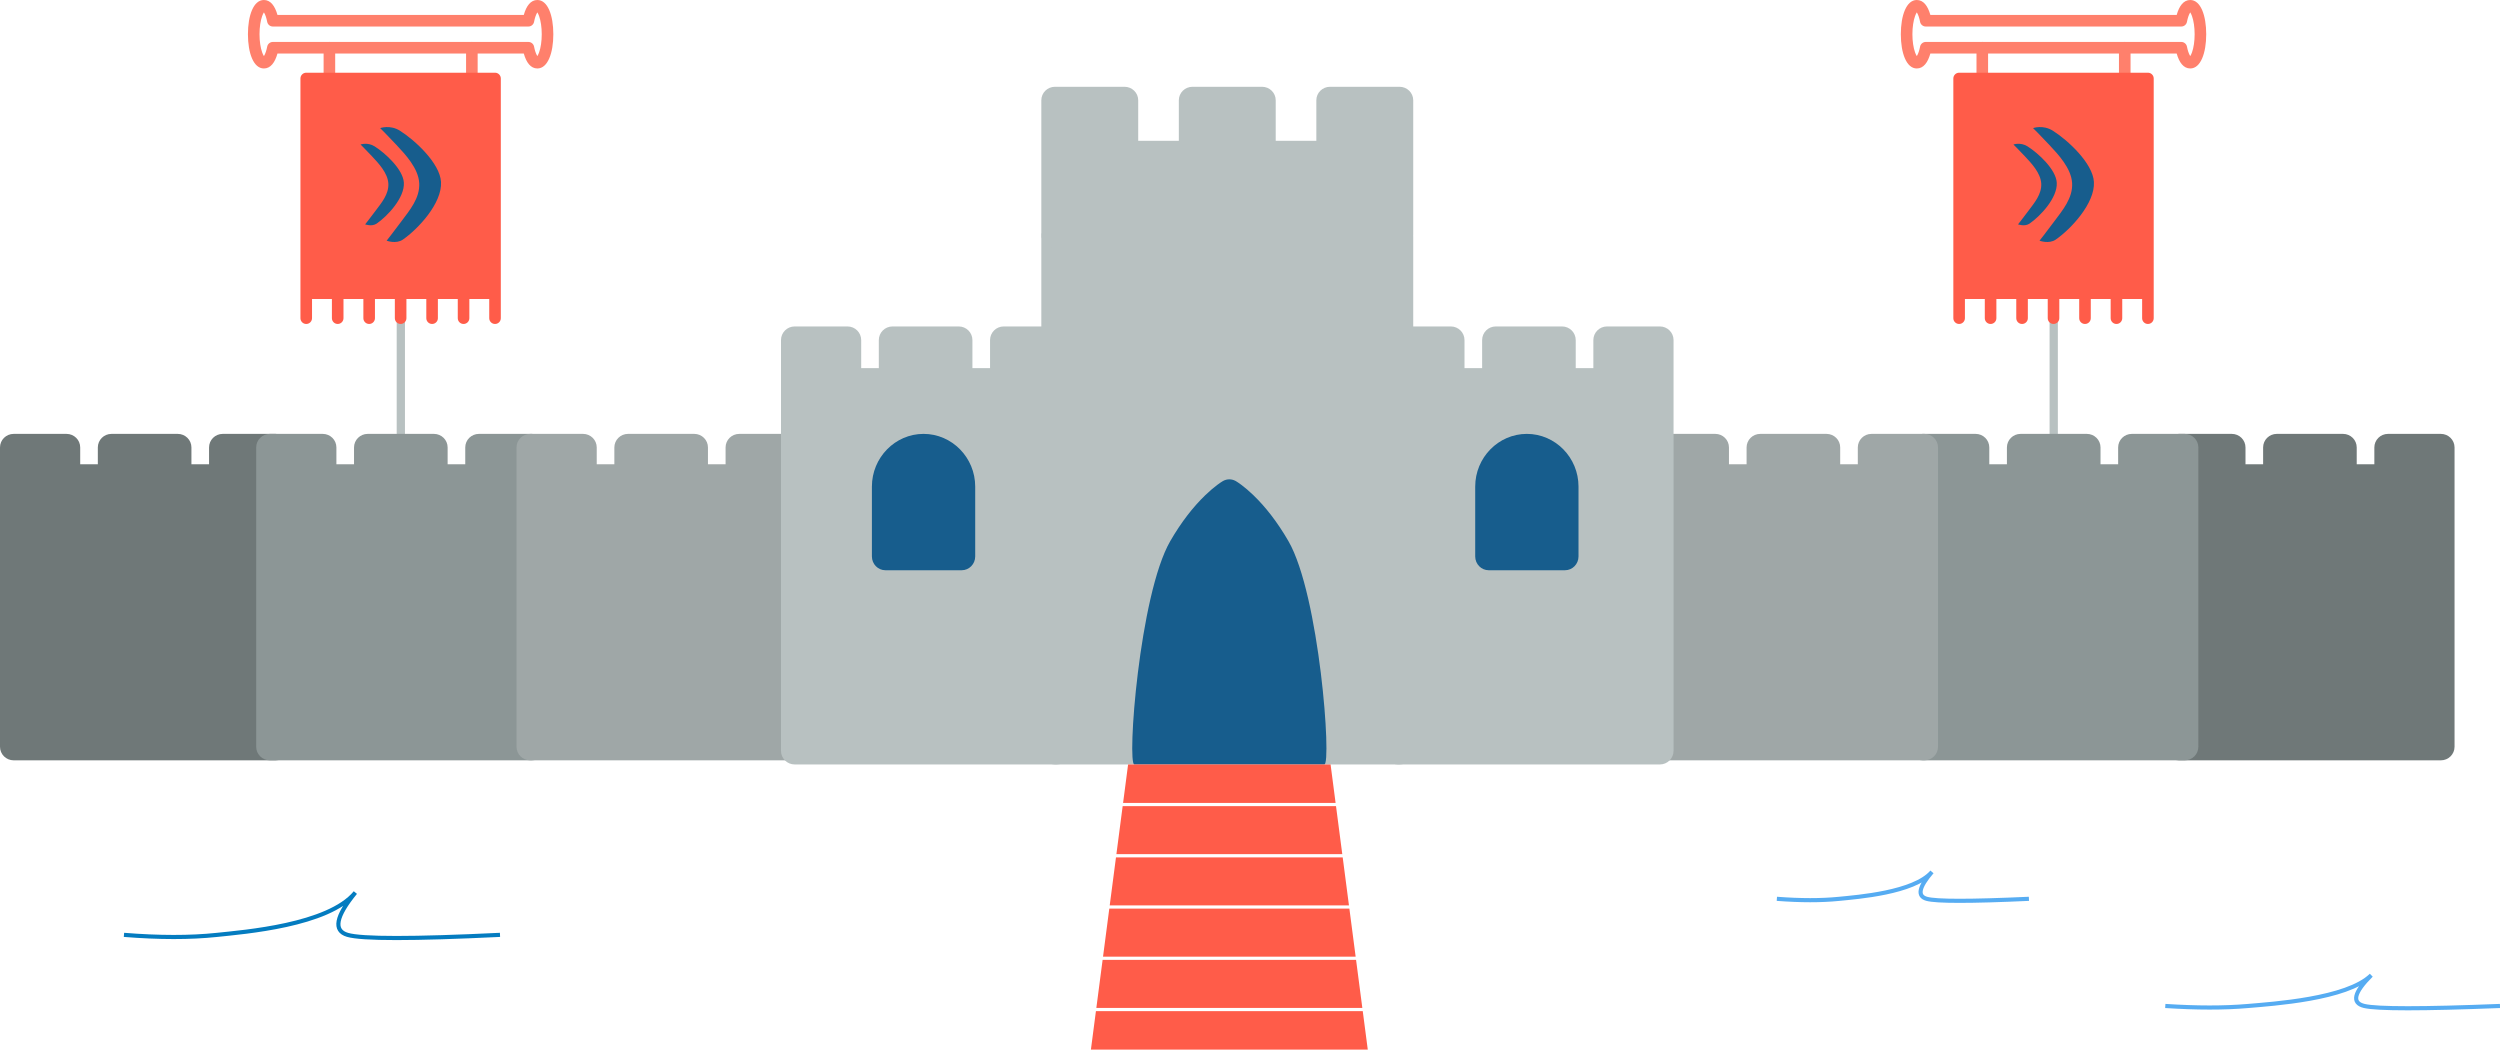 <?xml version="1.0" encoding="UTF-8"?>
<svg width="605px" height="254px" viewBox="0 0 605 254" version="1.1" xmlns="http://www.w3.org/2000/svg" xmlns:xlink="http://www.w3.org/1999/xlink">
    <!-- Generator: Sketch 49.3 (51167) - http://www.bohemiancoding.com/sketch -->
    <title>castle_drawbridge</title>
    <desc>Created with Sketch.</desc>
    <defs></defs>
    <g id="10-GDPR-onboarding" stroke="none" stroke-width="1" fill="none" fill-rule="evenodd">
        <g id="10.20-gdpr---accepted" transform="translate(-423, -109)">
            <g id="castle_drawbridge" transform="translate(423, 109)">
                <path d="M255.312,185 C253.483,185 252,183.525 252,181.706 L252,57.294 C252,55.475 253.483,54 255.312,54 L338.688,54 C340.517,54 342,55.475 342,57.294 L342,181.706 C342,183.525 340.517,185 338.688,185 L255.312,185 Z" id="Stroke-1" fill="#B8C1C1" fill-rule="nonzero"></path>
                <path d="M318.554,24.26 C318.554,22.46 320.037,21 321.866,21 L338.688,21 C340.517,21 342,22.46 342,24.26 L342,56.74 C342,58.54 340.517,60 338.688,60 L255.312,60 C253.483,60 252,58.54 252,56.74 L252,24.26 C252,22.46 253.483,21 255.312,21 L272.135,21 C273.964,21 275.446,22.46 275.446,24.26 L275.446,34.072 L285.277,34.072 L285.277,24.26 C285.277,22.46 286.76,21 288.589,21 L305.411,21 C307.24,21 308.723,22.46 308.723,24.26 L308.723,34.072 L318.554,34.072 L318.554,24.26 Z" id="Stroke-3" fill="#B8C1C1" fill-rule="nonzero"></path>
                <g id="banner" transform="translate(460, 0)">
                    <rect id="Rectangle-6" fill="#B8C1C1" x="36" y="65" width="2" height="46"></rect>
                    <g id="Group-8" fill-rule="nonzero">
                        <path d="M18.313,11.551 C18.313,10.777 18.94,10.149 19.714,10.149 C20.488,10.149 21.116,10.777 21.116,11.551 L21.116,18.997 C21.116,19.771 20.488,20.398 19.714,20.398 C18.94,20.398 18.313,19.771 18.313,18.997 L18.313,11.551 Z" id="Stroke-17" fill="#FF806C"></path>
                        <path d="M52.789,11.551 C52.789,10.777 53.416,10.149 54.191,10.149 C54.965,10.149 55.592,10.777 55.592,11.551 L55.592,18.997 C55.592,19.771 54.965,20.398 54.191,20.398 C53.416,20.398 52.789,19.771 52.789,18.997 L52.789,11.551 Z" id="Stroke-18" fill="#FF806C"></path>
                        <path d="M70.039,0 C72.565,0 73.905,3.74 73.905,8.285 C73.905,12.829 72.565,16.569 70.039,16.569 C68.434,16.569 67.372,15.146 66.758,12.952 L7.147,12.952 C6.533,15.146 5.471,16.569 3.866,16.569 C1.339,16.569 2.8030303e-05,12.829 2.8030303e-05,8.285 C2.8030303e-05,3.74 1.339,0 3.866,0 C5.471,0 6.533,1.424 7.147,3.617 L66.758,3.617 C67.372,1.424 68.434,0 70.039,0 Z M69.842,2.76 C69.885,2.784 69.956,2.803 70.039,2.803 C70.1,2.803 70.158,2.792 70.204,2.774 C70.227,2.765 70.237,2.759 70.234,2.761 C70.184,2.801 70.116,2.879 70.039,2.996 C70.001,2.94 69.964,2.891 69.928,2.848 C69.89,2.803 69.862,2.776 69.848,2.764 L69.842,2.76 Z M69.966,3.113 C69.683,3.595 69.424,4.354 69.244,5.285 C69.117,5.944 68.54,6.42 67.868,6.42 L6.036,6.42 C5.365,6.42 4.788,5.944 4.66,5.285 C4.48,4.354 4.222,3.595 3.939,3.113 C3.914,3.07 3.89,3.032 3.866,2.996 C3.726,3.207 3.579,3.51 3.443,3.89 C3.042,5.01 2.803,6.587 2.803,8.285 C2.803,9.983 3.042,11.559 3.443,12.679 C3.579,13.059 3.726,13.362 3.866,13.573 C3.89,13.538 3.914,13.499 3.939,13.457 C4.222,12.974 4.48,12.215 4.66,11.284 C4.788,10.625 5.365,10.149 6.036,10.149 L67.868,10.149 C68.54,10.149 69.117,10.625 69.244,11.284 C69.424,12.215 69.683,12.974 69.966,13.457 C69.991,13.499 70.015,13.538 70.039,13.573 C70.179,13.362 70.326,13.059 70.462,12.679 C70.863,11.559 71.102,9.983 71.102,8.285 C71.102,6.587 70.863,5.01 70.462,3.89 C70.326,3.51 70.179,3.207 70.039,2.996 C70.015,3.032 69.991,3.07 69.966,3.113 Z M4.057,13.805 C4.061,13.808 4.063,13.81 4.065,13.811 C4.064,13.811 4.063,13.81 4.063,13.81 L4.057,13.805 Z" id="Stroke-19" fill="#FF806C"></path>
                        <path d="M58.395,72.357 L53.583,72.357 L53.583,77 C53.583,77.774 52.956,78.401 52.182,78.401 C51.408,78.401 50.78,77.774 50.78,77 L50.78,72.357 L45.969,72.357 L45.969,77 C45.969,77.774 45.341,78.401 44.567,78.401 C43.793,78.401 43.166,77.774 43.166,77 L43.166,72.357 L38.354,72.357 L38.354,77 C38.354,77.774 37.726,78.401 36.952,78.401 C36.178,78.401 35.551,77.774 35.551,77 L35.551,72.357 L30.739,72.357 L30.739,77 C30.739,77.774 30.112,78.401 29.338,78.401 C28.564,78.401 27.936,77.774 27.936,77 L27.936,72.357 L23.124,72.357 L23.124,77 C23.124,77.774 22.497,78.401 21.723,78.401 C20.949,78.401 20.321,77.774 20.321,77 L20.321,72.357 L15.51,72.357 L15.51,77 C15.51,77.774 14.882,78.401 14.108,78.401 C13.334,78.401 12.707,77.774 12.707,77 L12.707,70.968 C12.707,70.964 12.707,70.96 12.707,70.955 L12.707,18.997 C12.707,18.223 13.334,17.595 14.108,17.595 L59.796,17.595 C60.571,17.595 61.198,18.223 61.198,18.997 L61.198,70.94 C61.198,70.945 61.198,70.95 61.198,70.955 L61.198,77 C61.198,77.774 60.571,78.401 59.797,78.401 C59.023,78.401 58.395,77.774 58.395,77 L58.395,72.357 Z" id="Combined-Shape" fill="#FF5C49"></path>
                    </g>
                    <g id="boomerang-logo" transform="translate(22, 30)">
                        <rect id="Rectangle-11" x="0" y="0" width="30" height="30"></rect>
                        <path d="M11.564,28.248 C11.564,28.248 13.167,26.227 15.184,23.504 C17.085,20.938 19.661,17.955 19.451,14.304 C19.244,10.703 16.09,7.378 13.931,5.062 C11.58,2.539 9.997,1.003 9.997,1.003 C9.997,1.003 12.397,0.128 14.786,1.633 C18.392,3.905 24.467,9.496 24.727,14.022 C25.025,19.206 19.136,25.452 15.497,27.977 C13.855,29.116 11.564,28.248 11.564,28.248 Z M6.365,24.294 C6.365,24.294 7.507,22.862 8.942,20.931 C10.296,19.111 12.129,16.996 11.98,14.407 C11.832,11.853 9.587,9.495 8.05,7.853 C6.377,6.064 5.25,4.975 5.25,4.975 C5.25,4.975 6.958,4.354 8.659,5.422 C11.226,7.033 15.551,10.998 15.736,14.207 C15.948,17.883 11.756,22.312 9.165,24.102 C7.997,24.91 6.365,24.294 6.365,24.294 Z" id="Combined-Shape" fill="#175D8D"></path>
                    </g>
                </g>
                <path d="M574.591,108.283 C574.591,106.47 576.073,105 577.902,105 L590.69,105 C592.518,105 594,106.47 594,108.283 L594,180.717 C594,182.53 592.518,184 590.69,184 L527.31,184 C525.482,184 524,182.53 524,180.717 L524,108.283 C524,106.47 525.482,105 527.31,105 L540.099,105 C541.927,105 543.409,106.47 543.409,108.283 L543.409,112.347 L547.674,112.347 L547.674,108.283 C547.674,106.47 549.156,105 550.984,105 L567.016,105 C568.844,105 570.326,106.47 570.326,108.283 L570.326,112.347 L574.591,112.347 L574.591,108.283 Z" id="Stroke-4" fill="#6F7878" fill-rule="nonzero"></path>
                <path d="M512.591,108.283 C512.591,106.47 514.073,105 515.902,105 L528.69,105 C530.518,105 532,106.47 532,108.283 L532,180.717 C532,182.53 530.518,184 528.69,184 L465.31,184 C463.482,184 462,182.53 462,180.717 L462,108.283 C462,106.47 463.482,105 465.31,105 L478.099,105 C479.927,105 481.409,106.47 481.409,108.283 L481.409,112.347 L485.674,112.347 L485.674,108.283 C485.674,106.47 487.156,105 488.984,105 L505.016,105 C506.844,105 508.326,106.47 508.326,108.283 L508.326,112.347 L512.591,112.347 L512.591,108.283 Z" id="Stroke-4" fill="#8C9696" fill-rule="nonzero"></path>
                <path d="M449.591,108.283 C449.591,106.47 451.073,105 452.902,105 L465.69,105 C467.518,105 469,106.47 469,108.283 L469,180.717 C469,182.53 467.518,184 465.69,184 L402.31,184 C400.482,184 399,182.53 399,180.717 L399,108.283 C399,106.47 400.482,105 402.31,105 L415.099,105 C416.927,105 418.409,106.47 418.409,108.283 L418.409,112.347 L422.674,112.347 L422.674,108.283 C422.674,106.47 424.156,105 425.984,105 L442.016,105 C443.844,105 445.326,106.47 445.326,108.283 L445.326,112.347 L449.591,112.347 L449.591,108.283 Z" id="Stroke-4" fill="#9FA7A7" fill-rule="nonzero"></path>
                <path d="M385.591,82.306 C385.591,80.48 387.073,79 388.902,79 L401.69,79 C403.518,79 405,80.48 405,82.306 L405,181.694 C405,183.52 403.518,185 401.69,185 L338.31,185 C336.482,185 335,183.52 335,181.694 L335,82.306 C335,80.48 336.482,79 338.31,79 L351.099,79 C352.927,79 354.409,80.48 354.409,82.306 L354.409,89.081 L358.674,89.081 L358.674,82.306 C358.674,80.48 360.156,79 361.984,79 L378.016,79 C379.844,79 381.326,80.48 381.326,82.306 L381.326,89.081 L385.591,89.081 L385.591,82.306 Z" id="Stroke-4" fill="#B8C1C1" fill-rule="nonzero"></path>
                <g id="banner" transform="translate(60, 0)">
                    <rect id="Rectangle-6" fill="#B8C1C1" x="36" y="65" width="2" height="46"></rect>
                    <g id="Group-8" fill-rule="nonzero">
                        <path d="M18.313,11.551 C18.313,10.777 18.94,10.149 19.714,10.149 C20.488,10.149 21.116,10.777 21.116,11.551 L21.116,18.997 C21.116,19.771 20.488,20.398 19.714,20.398 C18.94,20.398 18.313,19.771 18.313,18.997 L18.313,11.551 Z" id="Stroke-17" fill="#FF806C"></path>
                        <path d="M52.789,11.551 C52.789,10.777 53.416,10.149 54.191,10.149 C54.965,10.149 55.592,10.777 55.592,11.551 L55.592,18.997 C55.592,19.771 54.965,20.398 54.191,20.398 C53.416,20.398 52.789,19.771 52.789,18.997 L52.789,11.551 Z" id="Stroke-18" fill="#FF806C"></path>
                        <path d="M70.039,0 C72.565,0 73.905,3.74 73.905,8.285 C73.905,12.829 72.565,16.569 70.039,16.569 C68.434,16.569 67.372,15.146 66.758,12.952 L7.147,12.952 C6.533,15.146 5.471,16.569 3.866,16.569 C1.339,16.569 2.8030303e-05,12.829 2.8030303e-05,8.285 C2.8030303e-05,3.74 1.339,0 3.866,0 C5.471,0 6.533,1.424 7.147,3.617 L66.758,3.617 C67.372,1.424 68.434,0 70.039,0 Z M69.842,2.76 C69.885,2.784 69.956,2.803 70.039,2.803 C70.1,2.803 70.158,2.792 70.204,2.774 C70.227,2.765 70.237,2.759 70.234,2.761 C70.184,2.801 70.116,2.879 70.039,2.996 C70.001,2.94 69.964,2.891 69.928,2.848 C69.89,2.803 69.862,2.776 69.848,2.764 L69.842,2.76 Z M69.966,3.113 C69.683,3.595 69.424,4.354 69.244,5.285 C69.117,5.944 68.54,6.42 67.868,6.42 L6.036,6.42 C5.365,6.42 4.788,5.944 4.66,5.285 C4.48,4.354 4.222,3.595 3.939,3.113 C3.914,3.07 3.89,3.032 3.866,2.996 C3.726,3.207 3.579,3.51 3.443,3.89 C3.042,5.01 2.803,6.587 2.803,8.285 C2.803,9.983 3.042,11.559 3.443,12.679 C3.579,13.059 3.726,13.362 3.866,13.573 C3.89,13.538 3.914,13.499 3.939,13.457 C4.222,12.974 4.48,12.215 4.66,11.284 C4.788,10.625 5.365,10.149 6.036,10.149 L67.868,10.149 C68.54,10.149 69.117,10.625 69.244,11.284 C69.424,12.215 69.683,12.974 69.966,13.457 C69.991,13.499 70.015,13.538 70.039,13.573 C70.179,13.362 70.326,13.059 70.462,12.679 C70.863,11.559 71.102,9.983 71.102,8.285 C71.102,6.587 70.863,5.01 70.462,3.89 C70.326,3.51 70.179,3.207 70.039,2.996 C70.015,3.032 69.991,3.07 69.966,3.113 Z M4.057,13.805 C4.061,13.808 4.063,13.81 4.065,13.811 C4.064,13.811 4.063,13.81 4.063,13.81 L4.057,13.805 Z" id="Stroke-19" fill="#FF806C"></path>
                        <path d="M58.395,72.357 L53.583,72.357 L53.583,77 C53.583,77.774 52.956,78.401 52.182,78.401 C51.408,78.401 50.78,77.774 50.78,77 L50.78,72.357 L45.969,72.357 L45.969,77 C45.969,77.774 45.341,78.401 44.567,78.401 C43.793,78.401 43.166,77.774 43.166,77 L43.166,72.357 L38.354,72.357 L38.354,77 C38.354,77.774 37.726,78.401 36.952,78.401 C36.178,78.401 35.551,77.774 35.551,77 L35.551,72.357 L30.739,72.357 L30.739,77 C30.739,77.774 30.112,78.401 29.338,78.401 C28.564,78.401 27.936,77.774 27.936,77 L27.936,72.357 L23.124,72.357 L23.124,77 C23.124,77.774 22.497,78.401 21.723,78.401 C20.949,78.401 20.321,77.774 20.321,77 L20.321,72.357 L15.51,72.357 L15.51,77 C15.51,77.774 14.882,78.401 14.108,78.401 C13.334,78.401 12.707,77.774 12.707,77 L12.707,70.968 C12.707,70.964 12.707,70.96 12.707,70.955 L12.707,18.997 C12.707,18.223 13.334,17.595 14.108,17.595 L59.796,17.595 C60.571,17.595 61.198,18.223 61.198,18.997 L61.198,70.94 C61.198,70.945 61.198,70.95 61.198,70.955 L61.198,77 C61.198,77.774 60.571,78.401 59.797,78.401 C59.023,78.401 58.395,77.774 58.395,77 L58.395,72.357 Z" id="Combined-Shape" fill="#FF5C49"></path>
                    </g>
                    <g id="boomerang-logo" transform="translate(22, 30)">
                        <rect id="Rectangle-11" x="0" y="0" width="30" height="30"></rect>
                        <path d="M11.564,28.248 C11.564,28.248 13.167,26.227 15.184,23.504 C17.085,20.938 19.661,17.955 19.451,14.304 C19.244,10.703 16.09,7.378 13.931,5.062 C11.58,2.539 9.997,1.003 9.997,1.003 C9.997,1.003 12.397,0.128 14.786,1.633 C18.392,3.905 24.467,9.496 24.727,14.022 C25.025,19.206 19.136,25.452 15.497,27.977 C13.855,29.116 11.564,28.248 11.564,28.248 Z M6.365,24.294 C6.365,24.294 7.507,22.862 8.942,20.931 C10.296,19.111 12.129,16.996 11.98,14.407 C11.832,11.853 9.587,9.495 8.05,7.853 C6.377,6.064 5.25,4.975 5.25,4.975 C5.25,4.975 6.958,4.354 8.659,5.422 C11.226,7.033 15.551,10.998 15.736,14.207 C15.948,17.883 11.756,22.312 9.165,24.102 C7.997,24.91 6.365,24.294 6.365,24.294 Z" id="Combined-Shape" fill="#175D8D"></path>
                    </g>
                </g>
                <path d="M50.591,108.283 C50.591,106.47 52.073,105 53.902,105 L66.69,105 C68.518,105 70,106.47 70,108.283 L70,180.717 C70,182.53 68.518,184 66.69,184 L3.31,184 C1.482,184 0,182.53 0,180.717 L0,108.283 C0,106.47 1.482,105 3.31,105 L16.099,105 C17.927,105 19.409,106.47 19.409,108.283 L19.409,112.347 L23.674,112.347 L23.674,108.283 C23.674,106.47 25.156,105 26.984,105 L43.016,105 C44.844,105 46.326,106.47 46.326,108.283 L46.326,112.347 L50.591,112.347 L50.591,108.283 Z" id="Stroke-4" fill="#6F7878" fill-rule="nonzero"></path>
                <path d="M112.591,108.283 C112.591,106.47 114.073,105 115.902,105 L128.69,105 C130.518,105 132,106.47 132,108.283 L132,180.717 C132,182.53 130.518,184 128.69,184 L65.31,184 C63.482,184 62,182.53 62,180.717 L62,108.283 C62,106.47 63.482,105 65.31,105 L78.099,105 C79.927,105 81.409,106.47 81.409,108.283 L81.409,112.347 L85.674,112.347 L85.674,108.283 C85.674,106.47 87.156,105 88.984,105 L105.016,105 C106.844,105 108.326,106.47 108.326,108.283 L108.326,112.347 L112.591,112.347 L112.591,108.283 Z" id="Stroke-4" fill="#8C9696" fill-rule="nonzero"></path>
                <path d="M175.591,108.283 C175.591,106.47 177.073,105 178.902,105 L191.69,105 C193.518,105 195,106.47 195,108.283 L195,180.717 C195,182.53 193.518,184 191.69,184 L128.31,184 C126.482,184 125,182.53 125,180.717 L125,108.283 C125,106.47 126.482,105 128.31,105 L141.099,105 C142.927,105 144.409,106.47 144.409,108.283 L144.409,112.347 L148.674,112.347 L148.674,108.283 C148.674,106.47 150.156,105 151.984,105 L168.016,105 C169.844,105 171.326,106.47 171.326,108.283 L171.326,112.347 L175.591,112.347 L175.591,108.283 Z" id="Stroke-4" fill="#9FA7A7" fill-rule="nonzero"></path>
                <path d="M239.591,82.306 C239.591,80.48 241.073,79 242.901,79 L255.69,79 C257.518,79 259,80.48 259,82.306 L259,181.694 C259,183.52 257.518,185 255.69,185 L192.31,185 C190.482,185 189,183.52 189,181.694 L189,82.306 C189,80.48 190.482,79 192.31,79 L205.099,79 C206.927,79 208.409,80.48 208.409,82.306 L208.409,89.081 L212.673,89.081 L212.673,82.306 C212.673,80.48 214.156,79 215.984,79 L232.016,79 C233.844,79 235.326,80.48 235.326,82.306 L235.326,89.081 L239.591,89.081 L239.591,82.306 Z" id="Stroke-5" fill="#B8C1C1" fill-rule="nonzero"></path>
                <path d="M211,134.658 L211,117.758 C211,110.734 216.618,105 223.5,105 C230.382,105 236,110.734 236,117.758 L236,134.658 C236,136.504 234.534,138 232.726,138 L214.274,138 C212.466,138 211,136.504 211,134.658 Z" id="Stroke-6" fill="#175D8D" fill-rule="nonzero"></path>
                <path d="M357,134.658 L357,117.758 C357,110.734 362.618,105 369.5,105 C376.382,105 382,110.734 382,117.758 L382,134.658 C382,136.504 380.534,138 378.726,138 L360.274,138 C358.466,138 357,136.504 357,134.658 Z" id="Stroke-7" fill="#175D8D" fill-rule="nonzero"></path>
                <path d="M320.482,185 L274.518,185 C272.699,185 275.692,143.945 283.207,130.941 C285.887,126.303 288.783,122.626 291.705,119.812 C292.751,118.804 293.734,117.973 294.632,117.306 C295.205,116.88 295.646,116.591 295.931,116.425 C296.91,115.858 298.091,115.858 299.07,116.425 C299.355,116.591 299.796,116.88 300.369,117.306 C301.266,117.973 302.25,118.804 303.296,119.812 C306.218,122.626 309.113,126.303 311.794,130.941 C319.308,143.945 322.301,185 320.482,185 Z" id="Stroke-8" fill="#175D8D" fill-rule="nonzero"></path>
                <path d="M430,217.514 C435.722,217.95 440.732,217.953 445.029,217.523 C449.497,217.076 463.141,216.048 467.538,211 C464.354,214.694 463.93,216.865 466.266,217.514 C468.601,218.162 476.846,218.162 491,217.514" id="Path-2" stroke="#56ACF2"></path>
                <path d="M30,226.236 C38.536,226.921 46.01,226.926 52.421,226.251 C59.086,225.548 79.44,223.933 85.999,216 C81.249,221.805 80.616,225.217 84.101,226.236 C87.586,227.255 99.885,227.255 121,226.236" id="Path-2" stroke="#047CC0"></path>
                <path d="M524,243.444 C531.598,243.943 538.251,243.947 543.957,243.455 C549.89,242.944 568.007,241.77 573.846,236 C569.617,240.222 569.054,242.703 572.156,243.444 C575.258,244.185 586.206,244.185 605,243.444" id="Path-2" stroke="#56ACF2"></path>
                <path d="M323.315,195.079 L324.831,206.708 L270.169,206.708 L271.685,195.079 L323.315,195.079 Z M323.213,194.303 L271.787,194.303 L273,185 L322,185 L323.213,194.303 Z M324.933,207.483 L326.449,219.112 L268.551,219.112 L270.067,207.483 L324.933,207.483 Z M326.551,219.888 L328.067,231.517 L266.933,231.517 L268.449,219.888 L326.551,219.888 Z M328.169,232.292 L329.685,243.921 L265.315,243.921 L266.831,232.292 L328.169,232.292 Z M329.787,244.697 L331,254 L264,254 L265.213,244.697 L329.787,244.697 Z" id="Combined-Shape" fill="#FF5C49"></path>
            </g>
        </g>
    </g>
</svg>